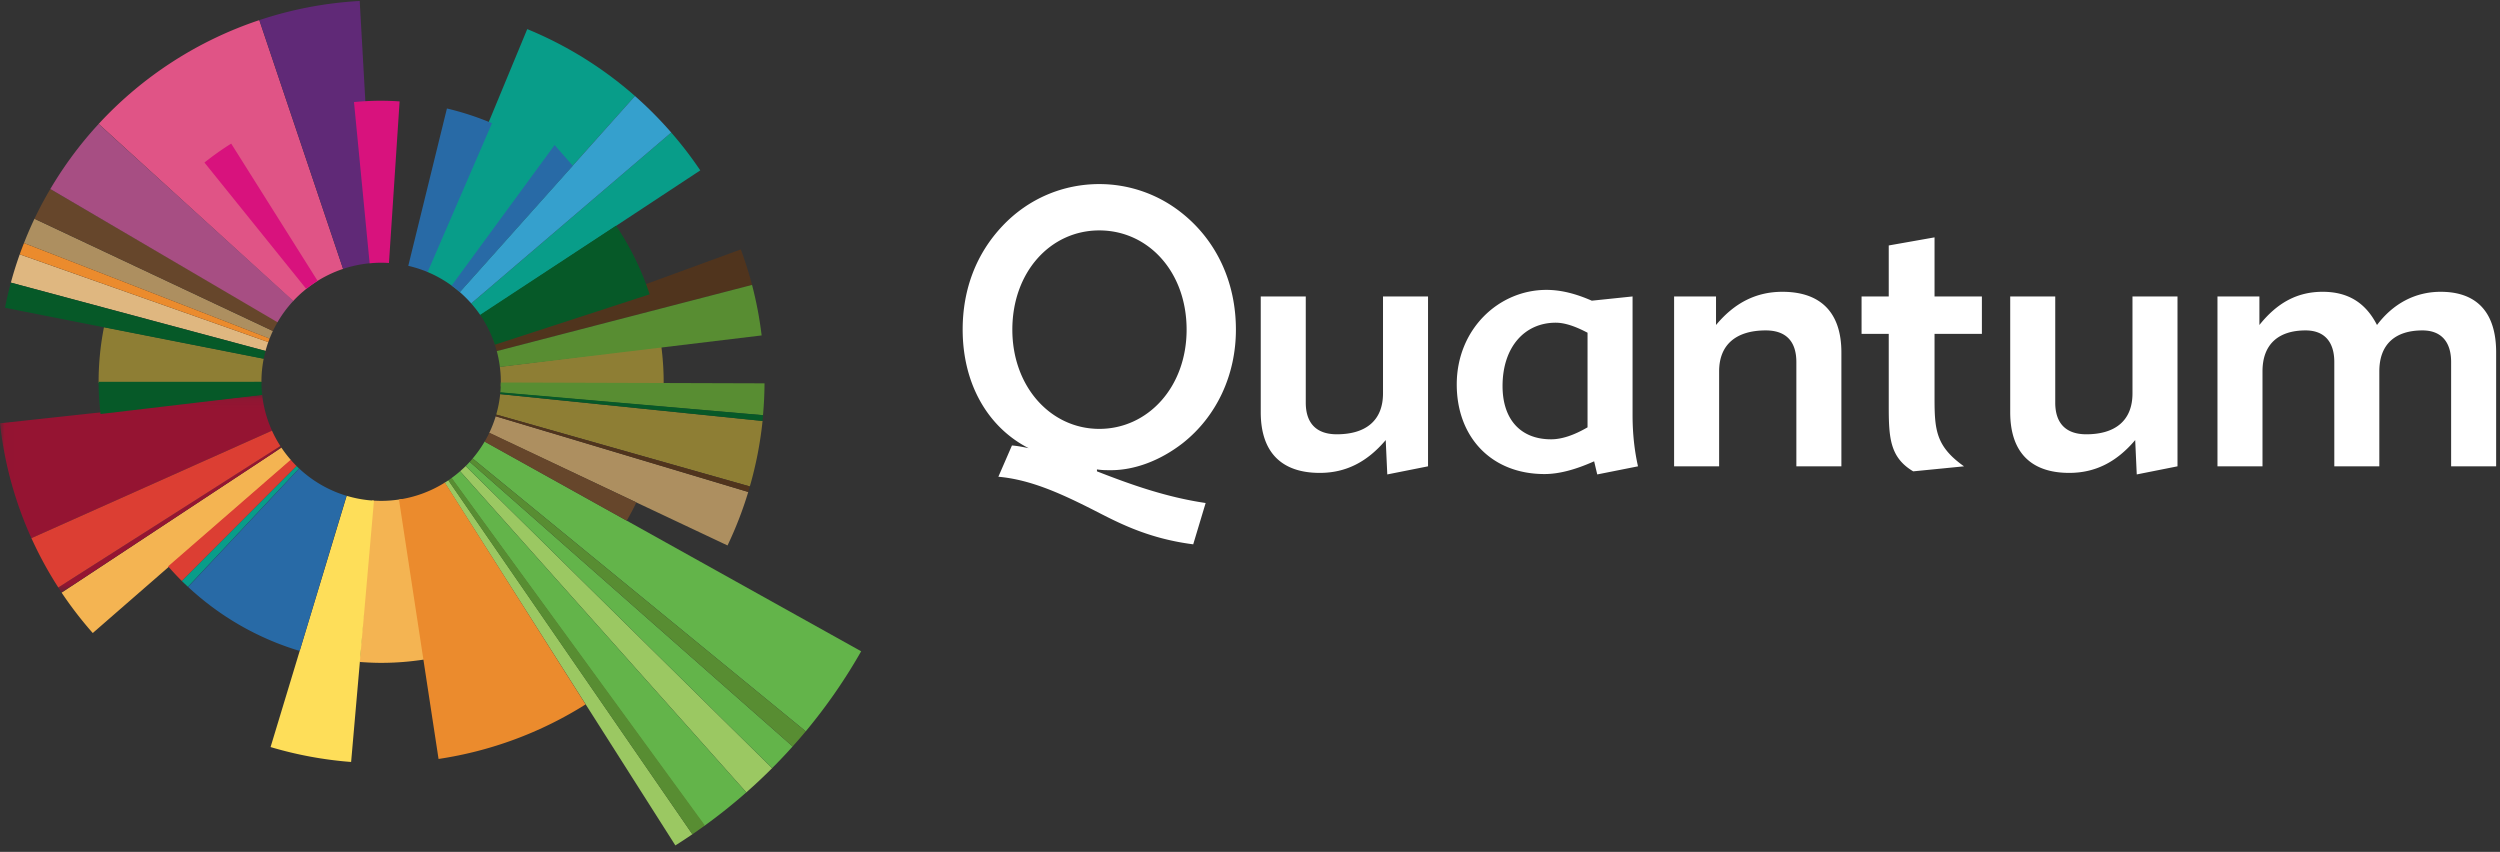 <svg xmlns="http://www.w3.org/2000/svg" xmlns:xlink="http://www.w3.org/1999/xlink" viewBox="0 0 270 92"><rect x="0" y="0" width="270" height="92" fill="#333333" stroke="none"/><defs><path id="a" d="M.007 21.412V.062H30.39v21.35H.007z"/></defs><g fill="none" fill-rule="evenodd"><path d="M118.723 46.319c5.24 0 9.431-4.504 9.431-10.718 0-6.254-4.15-10.716-9.431-10.716-5.282 0-9.39 4.503-9.39 10.716 0 6.173 4.15 10.718 9.39 10.718zm-.964 8.59c-3.48-1.752-6.623-3.127-9.935-3.42l1.467-3.377c.587.042 1.216.167 1.803.292-4.485-2.294-7.126-7.047-7.126-12.803 0-4.42 1.509-8.256 4.317-11.216 2.767-2.92 6.498-4.504 10.438-4.504a14.27 14.27 0 0 1 8.97 3.17c3.689 2.96 5.785 7.422 5.785 12.55 0 4.922-2.096 9.383-5.743 12.26-2.473 1.919-5.24 2.92-7.755 2.92-.503 0-.964 0-1.509-.084v.208c3.73 1.46 7.504 2.794 11.738 3.42l-1.342 4.462c-5.198-.667-8.467-2.544-11.108-3.878zm23.264-22.893v11.467c0 2.252 1.174 3.42 3.353 3.42 3.103 0 4.989-1.46 4.989-4.421V32.016h4.862v18.347l-4.4.876-.169-3.711c-2.012 2.377-4.317 3.544-7.126 3.544-4.15 0-6.371-2.251-6.371-6.546v-12.51h4.862m30.433 3.919c-1.342-.708-2.474-1.084-3.438-1.084-3.354 0-5.742 2.627-5.742 6.84 0 3.627 1.97 5.754 5.239 5.754 1.132 0 2.431-.418 3.94-1.293V35.935zm.712 13.886c-2.054.918-3.815 1.376-5.366 1.376-5.742 0-9.473-4.002-9.473-9.674 0-5.963 4.527-10.216 9.683-10.216 1.593 0 3.186.416 4.904 1.167l4.402-.458v12.801c0 2.044.21 3.879.587 5.546l-4.402.876-.335-1.418zm8.635.542V32.016h4.527V35.1c2.012-2.418 4.36-3.586 7.168-3.586 4.15 0 6.372 2.252 6.372 6.547v12.301h-4.863V39.105c0-2.253-1.132-3.42-3.311-3.42-3.102 0-5.03 1.46-5.03 4.42v10.258h-4.863m23.181-14.303h-2.935v-4.044h2.935V26.51l4.946-.875v6.38h5.114v4.044h-5.114v6.882c0 3.46.125 5.254 3.185 7.422l-5.49.542c-2.516-1.5-2.641-3.627-2.641-7.046V36.06m17.982-4.044v11.467c0 2.252 1.173 3.42 3.353 3.42 3.103 0 4.989-1.46 4.989-4.421V32.016h4.862v18.347l-4.401.876-.168-3.711c-2.012 2.377-4.317 3.544-7.126 3.544-4.15 0-6.372-2.251-6.372-6.546v-12.51h4.863m30.139 18.347V39.105c0-2.21-1.09-3.42-3.102-3.42-2.892 0-4.653 1.46-4.653 4.42v10.258h-4.863V32.016h4.528V35.1c1.928-2.418 4.108-3.586 6.832-3.586 2.683 0 4.611 1.126 5.869 3.586 1.76-2.335 4.15-3.586 6.874-3.586 3.898 0 5.994 2.21 5.994 6.547v12.301h-4.862V39.105c0-2.21-1.09-3.42-3.102-3.42-2.892 0-4.653 1.46-4.653 4.42v10.258h-4.862" fill="#FFF"/><path fill="#089D89" d="M68.576 10.37a41.464 41.464 0 0 0-11.634-7.227l-10.852 26.2a12.94 12.94 0 0 1 3.568 2.202L68.576 10.37m7.053 8.031a41.5 41.5 0 0 0-3.137-4.088l-21.6 18.459c.355.404.688.828.991 1.274L75.63 18.401M32.02 50.327L19.632 62.74c.218.216.443.424.668.634l12.004-12.779c-.095-.089-.191-.176-.284-.268"/><path fill="#602977" d="M28.01 2.173l-.004.001L31.754 13.3 28.01 2.173"/><path fill="#B56C8E" d="M10.656 13.383c-.001 0-.002 0-.002.002l2.022 1.843-2.02-1.845"/><path fill="#9BC862" d="M72.94 91.306a59.5 59.5 0 0 0 1.841-1.207L48.43 51.87c-.131.089-.265.174-.4.258l24.91 39.178m-23.251-40.41l30.913 34.68a59.204 59.204 0 0 0 2.789-2.616L50.296 50.334c-.196.195-.4.38-.607.562"/><path fill="#065928" d="M10.653 41.396l.002.09 17.582-.148-.002-.09-17.582.148"/><path fill="#0072AD" d="M20.3 63.374a.435.435 0 0 0 .018.017l11.994-12.788-.008-.008L20.3 63.374"/><path fill="#693F17" d="M30.004 34.744c0 .002 0 .004-.002.005l.002-.005"/><path fill="#E05486" d="M37.052 29.042L28.006 2.174a41.458 41.458 0 0 0-17.35 11.209l2.02 1.845 18.976 17.298a12.937 12.937 0 0 1 5.4-3.484"/><path fill="#F4B452" d="M6.656 64.005a41.377 41.377 0 0 0 3.362 4.363l21.424-18.662a13.06 13.06 0 0 1-1.05-1.36L6.656 64.005m33.52-9.952l-1.333 17.439c.766.057 1.538.096 2.32.096 1.832 0 3.624-.17 5.368-.478l-3.088-17.22c-.74.132-1.502.203-2.28.203-.332 0-.66-.016-.987-.04"/><g transform="translate(0 42.58)"><mask id="b" fill="#fff"><use xlink:href="#a"/></mask><path fill="#951432" d="M6.296 20.866c.117.182.232.366.352.546L30.39 5.762c-.038-.056-.073-.114-.11-.17L6.296 20.865M0 3.135a40.757 40.757 0 0 0 3.394 12.407L29.374 3.93a12.725 12.725 0 0 1-1.06-3.87L0 3.135" mask="url(#b)"/></g><path fill="#DFB780" d="M2.13 27.469a39.78 39.78 0 0 0-.956 3.054L28.676 37.9c.088-.324.186-.641.297-.954L2.13 27.47"/><path fill="#AD8F60" d="M78.573 58.909a40.731 40.731 0 0 0 2.238-5.775l-27.274-8.175c-.19.622-.424 1.224-.701 1.803l25.737 12.147M3.723 23.624A40.628 40.628 0 0 0 2.59 26.25l26.527 10.317c.11-.279.225-.552.353-.82L3.723 23.624"/><path fill="#602977" d="M38.848.106A41.41 41.41 0 0 0 28.01 2.173l9.047 26.866a12.979 12.979 0 0 1 3.385-.645L38.848.106"/><path fill="#63B44A" d="M50.734 49.877a12.83 12.83 0 0 1-.438.457L83.39 82.96a59.06 59.06 0 0 0 2.214-2.344l-34.87-30.739m25.339 39.314a59.777 59.777 0 0 0 4.53-3.615l-30.914-34.68c-.3.262-.612.51-.937.745l27.321 37.55m10.944-10.205a59.34 59.34 0 0 0 5.988-8.647l-40.66-22.657a13.02 13.02 0 0 1-1.3 1.84l35.972 29.464"/><path fill="#8E7E34" d="M80.981 52.536a40.619 40.619 0 0 0 1.375-7.07l-28.335-2.9a12.741 12.741 0 0 1-.431 2.207l27.391 7.763m-52.5-13.803l-17.25-3.4a30.333 30.333 0 0 0-.581 5.9c0 .043.003.084.003.125l17.582-.11v-.014c0-.856.086-1.691.246-2.5m25.596 2.999l17.568.676c.015-.39.03-.781.03-1.175 0-1.294-.09-2.565-.249-3.816l-17.442 2.199a11.869 11.869 0 0 1 .093 2.116"/><path fill="#50341D" d="M80.81 53.134c.06-.198.114-.399.171-.598L53.59 44.773l-.053.187 27.274 8.174m.409-22.363a40.68 40.68 0 0 0-1.212-3.833l-26.74 9.78c.147.392.277.793.386 1.201l27.567-7.148"/><path fill="#DC3E33" d="M18.159 61.165c.475.54.962 1.069 1.473 1.575L32.02 50.327a13.143 13.143 0 0 1-.622-.672l-13.239 11.51M3.394 58.122a41.165 41.165 0 0 0 2.902 5.325L30.28 48.172a12.861 12.861 0 0 1-.906-1.661L3.394 58.12"/><path fill="#EB8B2D" d="M47.364 81.967a41.262 41.262 0 0 0 15.88-5.891l-15.197-23.96a12.885 12.885 0 0 1-4.957 1.835l4.274 28.016M2.59 26.25c-.16.404-.315.81-.46 1.219l26.843 9.478c.046-.128.094-.254.144-.38L2.59 26.25"/><path fill="#D8127D" d="M24.97 15.51a30.625 30.625 0 0 0-2.89 2.046l10.998 13.647c.39-.312.8-.601 1.224-.867L24.97 15.51m17.038 12.894l1.15-17.453a31.205 31.205 0 0 0-1.995-.072c-.99 0-1.968.052-2.933.143l1.69 17.412c.409-.038.823-.06 1.243-.06.283 0 .565.012.845.03"/><path fill="#66462B" d="M5.434 20.414a40.966 40.966 0 0 0-1.711 3.21L29.47 35.747c.163-.343.342-.677.533-1.003L5.434 20.414M52.85 46.732c-.157.33-.33.654-.516.97l15.352 8.529c.37-.643.72-1.3 1.041-1.971L52.85 46.732"/><path fill="#588D32" d="M82.404 44.845a41.3 41.3 0 0 0 .165-3.445l-28.481-.09c-.003.365-.02.727-.053 1.085l28.37 2.45m-.148-8.618a40.866 40.866 0 0 0-1.036-5.456l-27.567 7.148c.149.557.26 1.13.332 1.713l28.271-3.405m3.348 44.389a58.82 58.82 0 0 0 1.412-1.63L51.044 49.521c-.102.12-.204.24-.31.356l34.87 30.74m-9.471 8.532l-27.349-37.53c-.122.09-.246.178-.372.264l26.364 38.22c.457-.312.908-.63 1.357-.954"/><path fill="#FEDE59" d="M29.221 80.682a41.5 41.5 0 0 0 8.7 1.61l2.468-28.223a12.913 12.913 0 0 1-2.947-.52l-8.22 27.133"/><path fill="#A74E83" d="M12.676 15.228l-2.022-1.843a41.358 41.358 0 0 0-5.22 7.029L29.97 34.802a12.925 12.925 0 0 1 1.712-2.308L12.676 15.228"/><path fill="#065928" d="M82.356 45.465c.022-.208.03-.42.05-.628l-28.369-2.469-.016.197 28.335 2.9M1.173 30.527a40.95 40.95 0 0 0-.635 2.713l27.94 5.509c.056-.285.123-.566.196-.844-10.057-2.695-23.209-6.22-27.5-7.378m9.476 10.71c0 1.177.074 2.335.205 3.477l17.46-2.065c-.051-.463-.08-.934-.08-1.412H10.65m59.51-9.451a30.19 30.19 0 0 0-3.624-7.412l-14.683 9.63a12.78 12.78 0 0 1 1.594 3.226l16.713-5.444"/><path fill="#286AA6" d="M20.318 63.391A30.516 30.516 0 0 0 32.362 70.3l5.06-16.755a12.925 12.925 0 0 1-5.11-2.942L20.318 63.39m32.816-50.082a30.407 30.407 0 0 0-4.866-1.592L44.094 28.71c.721.167 1.42.389 2.09.67l6.95-16.072"/><path fill="#35A0CD" d="M49.658 31.545l.065.056c.414.365.804.756 1.17 1.17l21.6-18.458a41.473 41.473 0 0 0-3.913-3.94l-.004-.003-18.918 21.175"/><path fill="#286AA6" d="M49.658 31.545a12.92 12.92 0 0 0-.882-.702l11.122-15.18 1.96 2.231-12.2 13.65"/></g></svg>